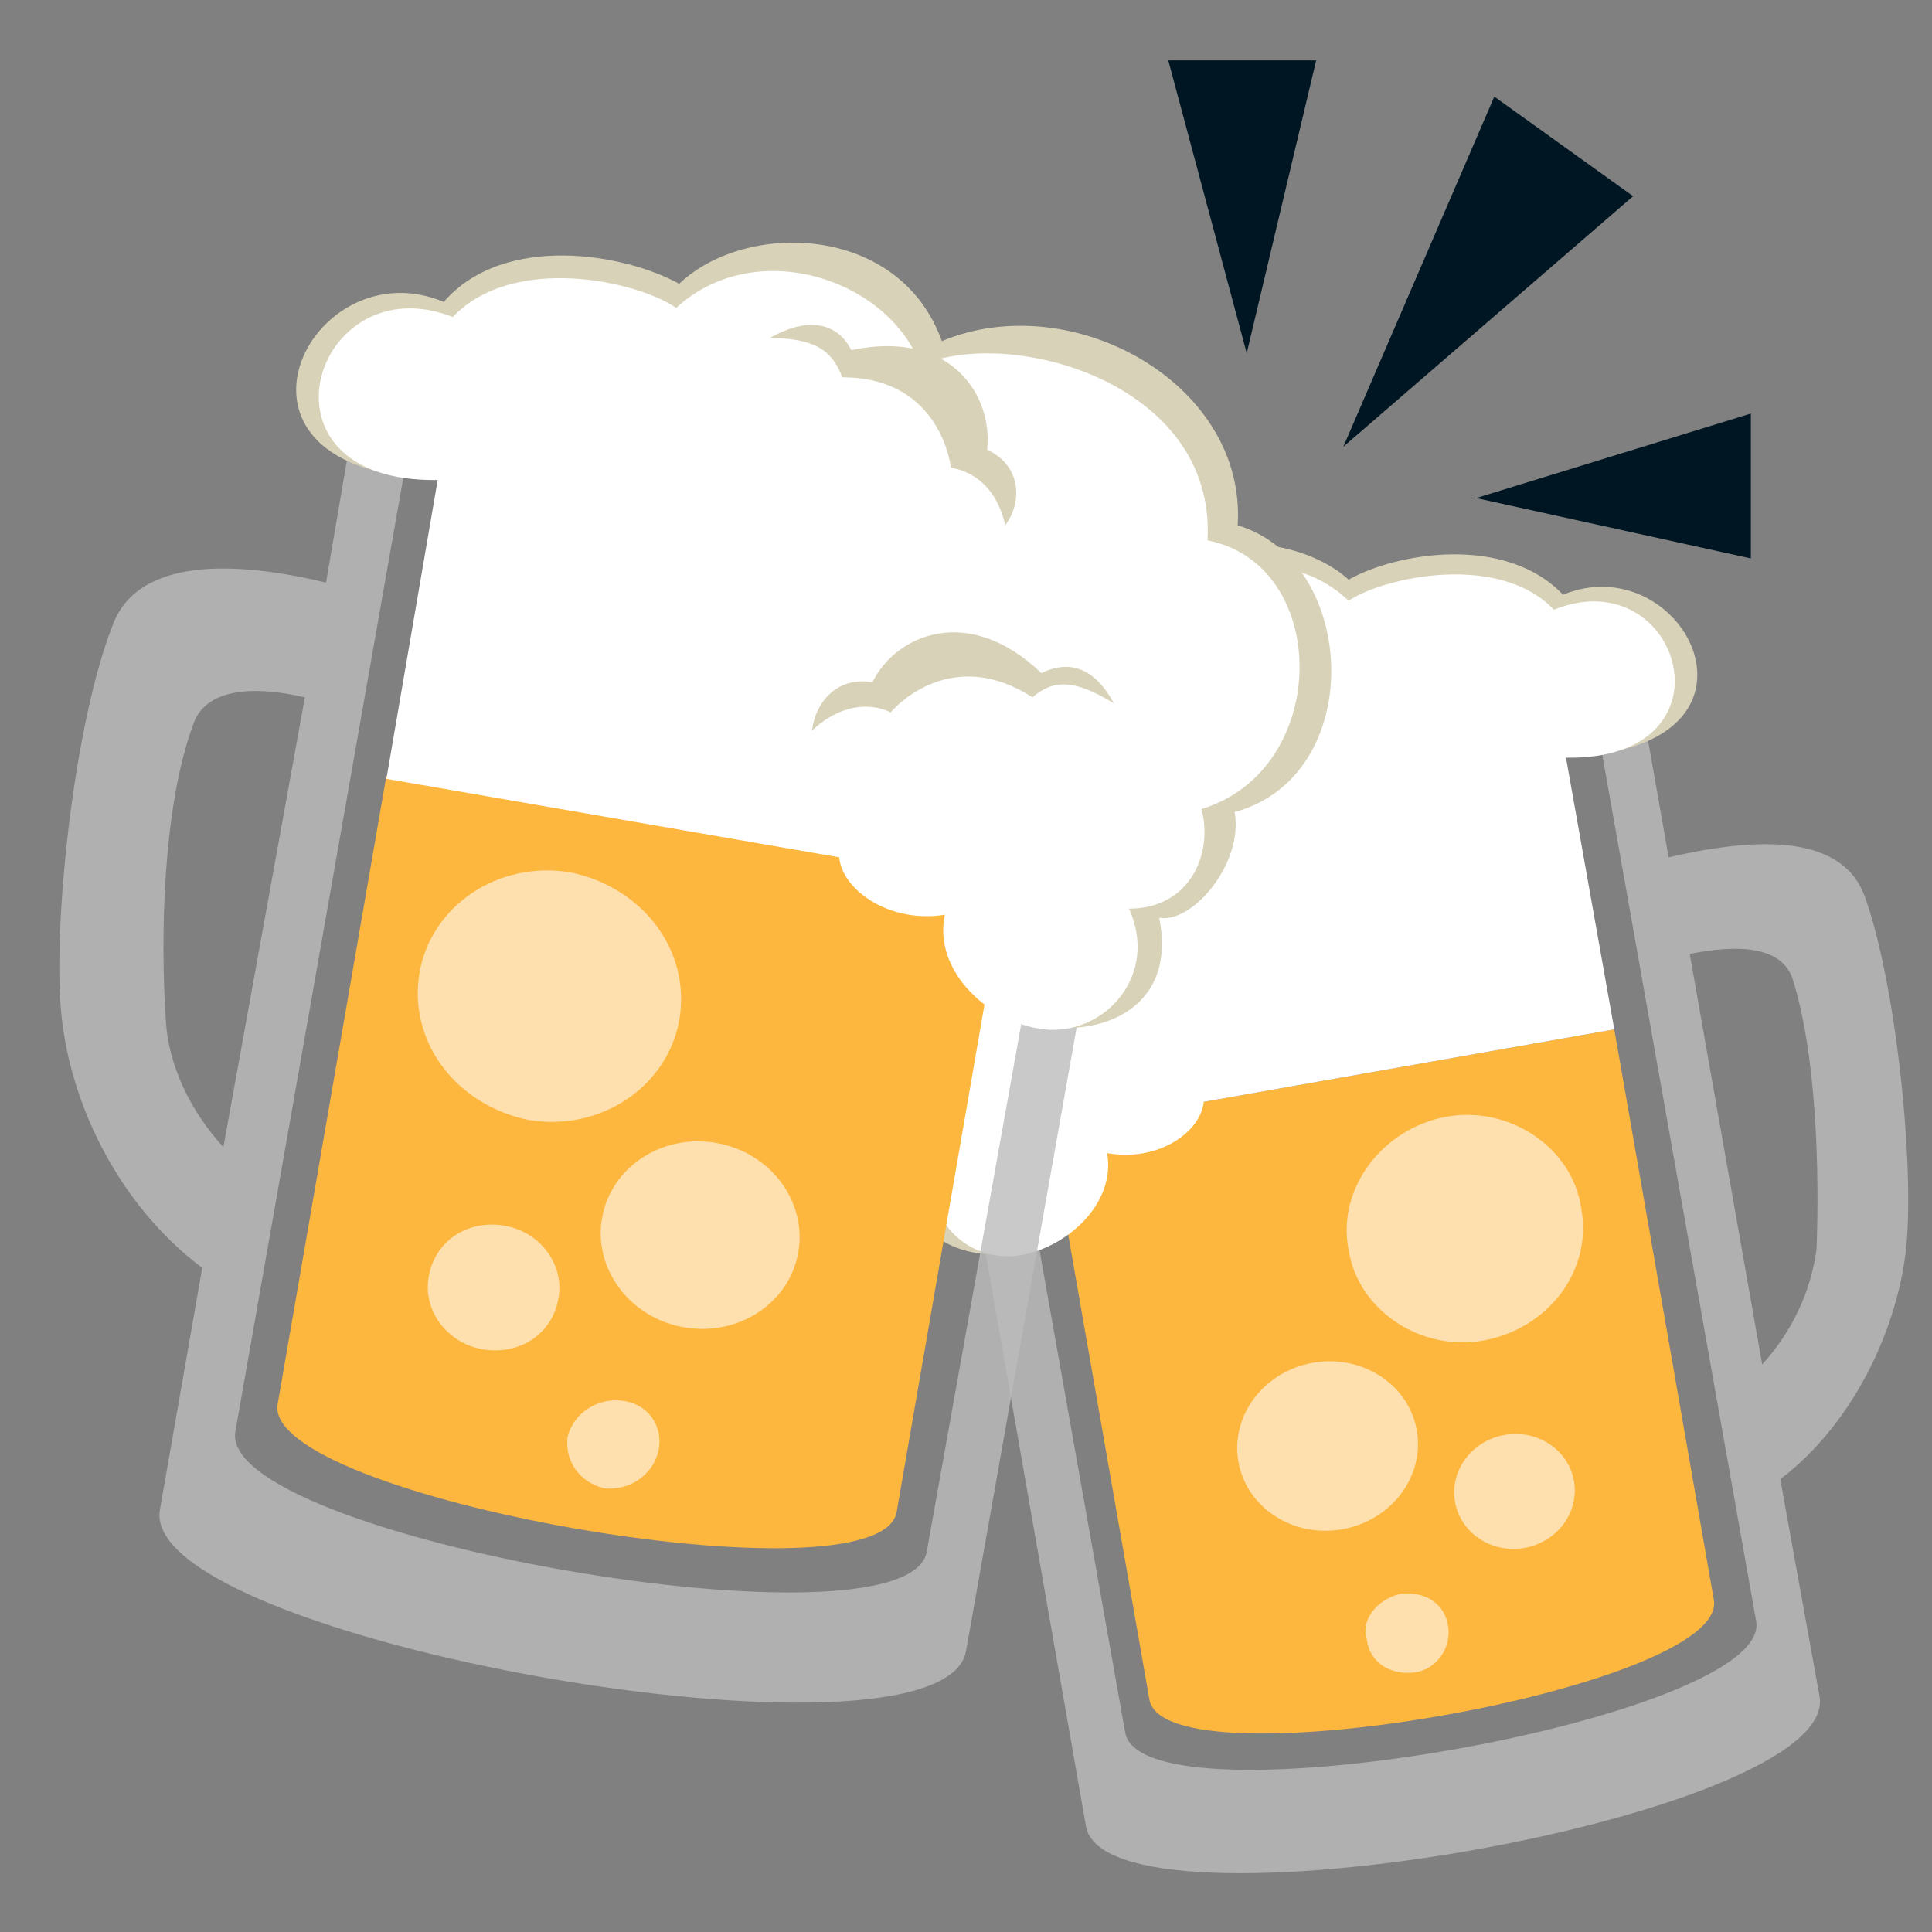 <svg width="40" height="40" viewBox="0 0 40 40" fill="none" xmlns="http://www.w3.org/2000/svg">
<rect x="0" y="0" width="40" height="40" fill="#808080" stroke="none"/>
<path opacity="0.8" d="M18.609 15.688L20.547 26.75L22.484 37.812C22.922 40.25 38.109 37.625 37.672 35.125L36.859 30.625C38.422 29.438 39.359 27.375 39.484 25.625C39.609 23.812 39.234 20.312 38.609 18.562C38.109 17.188 36.172 17.375 34.547 17.75L33.734 13.125L18.609 15.688ZM36.484 28.25L34.984 19.75C35.922 19.562 36.859 19.562 37.109 20.25C37.609 21.812 37.672 24.25 37.609 25.875C37.484 26.75 37.109 27.562 36.484 28.25ZM19.922 16.875L32.984 14.562L36.359 33.562C36.734 35.562 23.672 37.875 23.297 35.875L19.922 16.875Z" fill="#BCBCBC"/>
<path d="M33.422 21.312L21.734 23.375L23.797 35.188C24.109 37 35.797 34.938 35.484 33.125L33.422 21.312Z" fill="#FDB73E"/>
<path d="M17.422 16.563C17.235 13.938 20.547 12.063 22.985 13.126C23.797 10.876 26.672 10.876 27.922 12.001C28.922 11.438 31.172 11.063 32.36 12.313C34.797 11.313 36.86 15.188 32.985 15.626C27.36 14.688 21.047 25.938 21.047 25.938C19.985 26.126 18.547 25.626 18.86 23.938C18.235 24.001 17.235 22.938 17.485 21.938C14.922 21.251 15.11 17.251 17.422 16.563Z" fill="#D8D2B8"/>
<path d="M17.922 16.812C17.735 13.874 21.61 12.812 23.36 13.499C23.985 11.812 26.485 11.062 27.922 12.437C28.672 11.937 31.047 11.437 32.172 12.624C34.797 11.562 36.047 15.749 32.422 15.687L33.422 21.312L24.922 22.812C24.86 23.437 23.985 24.062 22.922 23.874C23.11 24.937 22.047 25.874 21.047 25.999C19.86 26.124 18.922 24.999 19.422 23.687C18.297 23.687 17.797 22.687 18.047 21.812C15.61 21.187 15.61 17.312 17.922 16.812Z" fill="white"/>
<path d="M29.922 23.125C31.235 22.875 32.547 23.75 32.735 25C32.985 26.312 32.047 27.5 30.735 27.75C29.422 28 28.11 27.125 27.922 25.875C27.672 24.625 28.61 23.375 29.922 23.125Z" fill="#FEE0AF"/>
<path d="M27.79 31.662C28.81 31.482 29.501 30.565 29.333 29.613C29.165 28.661 28.202 28.035 27.182 28.215C26.163 28.395 25.472 29.313 25.64 30.264C25.808 31.216 26.771 31.842 27.79 31.662Z" fill="#FEE0AF"/>
<path d="M31.562 32.048C32.242 31.928 32.701 31.307 32.587 30.662C32.473 30.016 31.83 29.589 31.15 29.709C30.47 29.829 30.011 30.449 30.125 31.095C30.239 31.741 30.882 32.168 31.562 32.048Z" fill="#FEE0AF"/>
<path d="M28.985 33C29.485 32.937 29.922 33.187 29.985 33.687C30.047 34.125 29.735 34.562 29.297 34.625C28.797 34.687 28.36 34.437 28.297 33.937C28.172 33.562 28.485 33.125 28.985 33Z" fill="#FEE0AF"/>
<path opacity="0.8" d="M7.625 6.938L6.75 12.062C4.937 11.625 2.812 11.5 2.312 13C1.562 14.938 1.125 18.812 1.25 20.75C1.375 22.75 2.437 24.938 4.187 26.25L3.312 31.25C2.812 33.938 19.5 36.875 20 34.188L24.312 9.875L7.625 6.938ZM3.437 21.188C3.312 19.375 3.375 16.688 4 15C4.25 14.25 5.25 14.188 6.312 14.438L4.625 23.75C3.937 23 3.5 22.062 3.437 21.188ZM19.187 32.125C18.812 34.312 4.437 31.812 4.875 29.625L8.562 8.688L22.937 11.188L19.187 32.125Z" fill="#BCBCBC"/>
<path d="M8 16.062L20.813 18.312L18.563 31.312C18.188 33.25 5.375 31 5.75 29.062L8 16.062Z" fill="#FDB73E"/>
<path d="M25.625 10.876C25.812 7.938 22.187 5.938 19.5 7.063C18.625 4.626 15.437 4.563 14.062 5.876C12.937 5.251 10.437 4.813 9.187 6.251C6.5 5.126 4.25 9.438 8.5 9.876C14.75 8.813 21.625 21.251 21.625 21.251C22.812 21.438 24.375 20.876 24 19.001C24.687 19.126 25.75 17.876 25.562 16.813C28.312 16.063 28.125 11.626 25.625 10.876Z" fill="#D8D2B8"/>
<path d="M25 11.188C25.187 7.938 20.937 6.75 19.062 7.563C18.375 5.75 15.625 4.875 14 6.375C13.187 5.813 10.625 5.25 9.375 6.563C6.5 5.438 5.062 10 9.062 9.938L8 16.125L17.375 17.75C17.437 18.438 18.437 19.125 19.562 18.938C19.312 20.125 20.5 21.188 21.625 21.313C22.875 21.438 24 20.188 23.375 18.813C24.625 18.813 25.125 17.688 24.875 16.75C27.562 15.938 27.562 11.688 25 11.188Z" fill="white"/>
<path d="M20.438 9.312C20.562 8.187 19.688 6.812 17.625 7.249C17.375 6.749 16.812 6.499 15.938 6.999C16.938 6.999 17.25 7.312 17.438 7.812C19.5 7.812 19.688 9.687 19.688 9.687C19.688 9.687 20.562 9.749 20.812 10.874C21.188 10.374 21.125 9.624 20.438 9.312ZM21.562 13.937C20.062 12.499 18.562 13.124 18.062 14.124C17.312 13.999 16.875 14.562 16.812 15.124C17.688 14.312 18.438 14.749 18.438 14.749C18.438 14.749 19.625 13.312 21.375 14.437C21.812 14.062 22.25 14.062 23.062 14.562C22.625 13.749 22.062 13.687 21.562 13.937Z" fill="#D8D2B8"/>
<path d="M11.813 18.062C10.313 17.812 8.938 18.749 8.688 20.124C8.438 21.562 9.438 22.874 10.938 23.187C12.438 23.437 13.813 22.499 14.063 21.124C14.313 19.687 13.313 18.374 11.813 18.062Z" fill="#FEE0AF"/>
<path d="M16.527 25.93C16.713 24.876 15.954 23.861 14.832 23.664C13.71 23.467 12.65 24.161 12.465 25.215C12.279 26.269 13.038 27.283 14.16 27.48C15.282 27.678 16.342 26.983 16.527 25.93Z" fill="#FEE0AF"/>
<path d="M10.438 25.375C9.688 25.25 9.001 25.687 8.876 26.437C8.751 27.125 9.251 27.812 10.001 27.937C10.751 28.062 11.438 27.625 11.563 26.875C11.688 26.187 11.188 25.5 10.438 25.375ZM12.876 29C12.376 28.937 11.876 29.25 11.751 29.75C11.688 30.25 12.001 30.687 12.501 30.812C13.001 30.875 13.501 30.562 13.626 30.062C13.751 29.562 13.438 29.062 12.876 29Z" fill="#FEE0AF"/>
<path d="M27.812 9.25L33.812 4.062L30.938 2L27.812 9.25ZM30.562 10.312L36.25 11.562V8.562L30.562 10.312ZM25.812 7.312L27.25 1.25H24.188L25.812 7.312Z" fill="#001723"/>
</svg>
